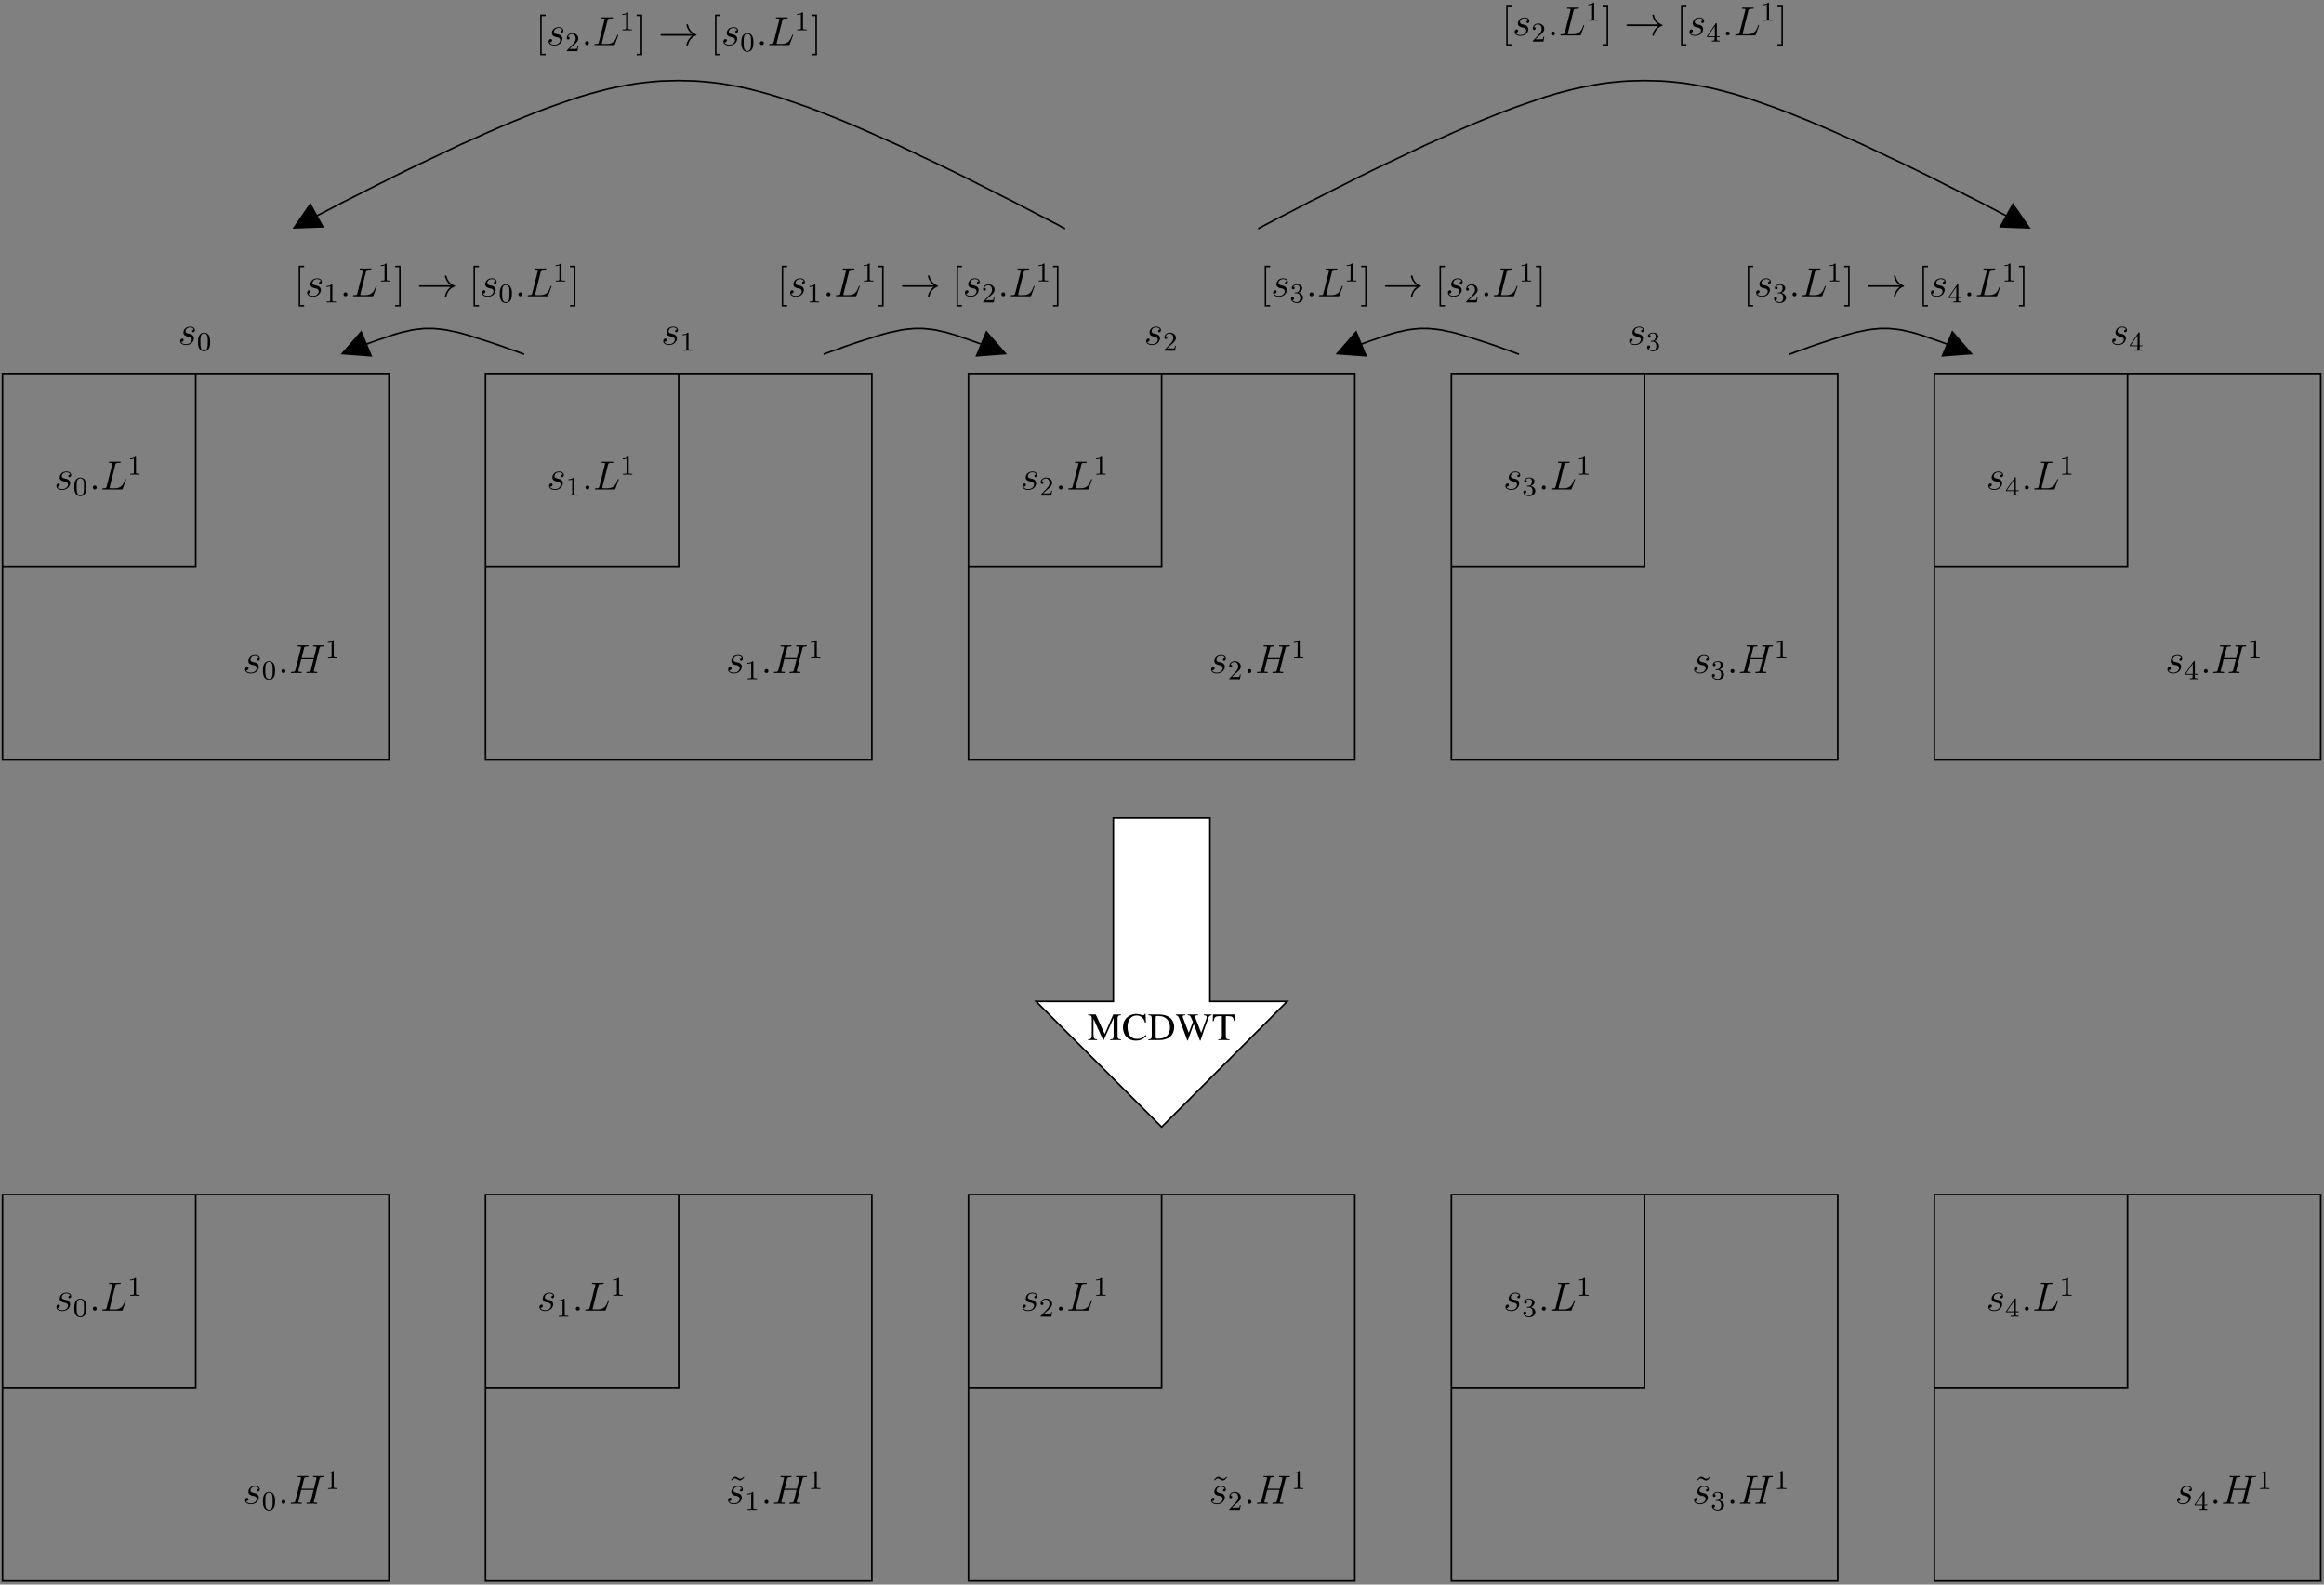 <?xml version="1.0" encoding="UTF-8"?>
<svg xmlns="http://www.w3.org/2000/svg" xmlns:xlink="http://www.w3.org/1999/xlink" width="682pt" height="465pt" viewBox="0 0 682 465" version="1.1">
<rect x="0" y="0" width="682" height="465" fill="#808080" stroke="none"/>
<defs>
<g>
<symbol overflow="visible" id="glyph0-0">
<path style="stroke:none;" d=""/>
</symbol>
<symbol overflow="visible" id="glyph0-1">
<path style="stroke:none;" d="M 9.797 -7.516 L 7.531 -7.516 L 5.031 -1.781 L 2.406 -7.516 L 0.156 -7.516 L 0.156 -7.297 C 1.094 -7.25 1.219 -7.125 1.234 -6.266 L 1.234 -1.672 C 1.219 -0.469 1.062 -0.266 0.141 -0.219 L 0.141 0 L 2.797 0 L 2.797 -0.219 C 1.922 -0.266 1.766 -0.5 1.734 -1.672 L 1.734 -6.234 L 4.578 0 L 4.734 0 L 7.641 -6.5 L 7.641 -1.359 C 7.641 -0.391 7.516 -0.266 6.609 -0.219 L 6.609 0 L 9.797 0 L 9.797 -0.219 C 8.969 -0.266 8.828 -0.422 8.797 -1.234 L 8.797 -6.266 C 8.828 -7.094 8.969 -7.234 9.797 -7.297 Z M 9.797 -7.516 "/>
</symbol>
<symbol overflow="visible" id="glyph0-2">
<path style="stroke:none;" d="M 7.031 -5.109 L 6.938 -7.672 L 6.688 -7.672 C 6.625 -7.438 6.438 -7.297 6.219 -7.297 C 6.109 -7.297 5.938 -7.328 5.781 -7.391 C 5.219 -7.578 4.656 -7.672 4.125 -7.672 C 3.188 -7.672 2.25 -7.312 1.547 -6.688 C 0.75 -5.984 0.312 -4.953 0.312 -3.703 C 0.312 -1.391 1.828 0.156 4.078 0.156 C 5.359 0.156 6.5 -0.359 7.188 -1.281 L 6.969 -1.484 C 6.141 -0.688 5.391 -0.344 4.453 -0.344 C 3.734 -0.344 3.094 -0.562 2.609 -1 C 1.984 -1.547 1.641 -2.578 1.641 -3.844 C 1.641 -5.906 2.688 -7.219 4.328 -7.219 C 4.984 -7.219 5.562 -6.969 6.031 -6.531 C 6.391 -6.172 6.562 -5.859 6.766 -5.109 Z M 7.031 -5.109 "/>
</symbol>
<symbol overflow="visible" id="glyph0-3">
<path style="stroke:none;" d="M 0.188 0 L 3.406 0 C 4.719 0 5.906 -0.375 6.609 -1.016 C 7.344 -1.672 7.766 -2.688 7.766 -3.781 C 7.766 -4.812 7.438 -5.688 6.812 -6.312 C 6.031 -7.094 4.797 -7.516 3.25 -7.516 L 0.188 -7.516 L 0.188 -7.297 C 1.078 -7.219 1.172 -7.125 1.188 -6.266 L 1.188 -1.234 C 1.172 -0.406 1.031 -0.266 0.188 -0.219 Z M 2.344 -6.641 C 2.344 -7 2.453 -7.094 2.922 -7.094 C 3.906 -7.094 4.641 -6.906 5.188 -6.516 C 6.062 -5.906 6.531 -4.938 6.531 -3.703 C 6.531 -2.375 6.062 -1.422 5.156 -0.891 C 4.578 -0.562 3.906 -0.422 2.922 -0.422 C 2.469 -0.422 2.344 -0.516 2.344 -0.891 Z M 2.344 -6.641 "/>
</symbol>
<symbol overflow="visible" id="glyph0-4">
<path style="stroke:none;" d="M 10.578 -7.516 L 8.328 -7.516 L 8.328 -7.297 C 8.906 -7.234 9.109 -7.109 9.109 -6.812 C 9.109 -6.578 9.047 -6.266 8.922 -5.953 L 7.516 -2.109 L 6.016 -5.984 C 5.938 -6.188 5.906 -6.266 5.875 -6.312 C 5.781 -6.562 5.703 -6.766 5.703 -6.891 C 5.703 -7.172 5.969 -7.281 6.578 -7.297 L 6.578 -7.516 L 3.547 -7.516 L 3.547 -7.297 C 4.203 -7.281 4.312 -7.188 4.703 -6.266 L 5.078 -5.344 L 3.859 -2.141 L 2.219 -6.406 C 2.141 -6.609 2.094 -6.812 2.094 -6.938 C 2.094 -7.188 2.25 -7.25 2.828 -7.297 L 2.828 -7.516 L 0.062 -7.516 L 0.062 -7.297 C 0.641 -7.234 0.812 -7.031 1.219 -5.969 L 3.422 0.125 L 3.578 0.125 L 5.328 -4.672 L 7.141 0.125 L 7.312 0.125 C 8.297 -2.844 8.375 -3.078 9.625 -6.484 C 9.844 -7.078 9.969 -7.188 10.578 -7.297 Z M 10.578 -7.516 "/>
</symbol>
<symbol overflow="visible" id="glyph0-5">
<path style="stroke:none;" d="M 5.125 -0.219 C 4.203 -0.266 4.047 -0.391 4.031 -1.234 L 4.031 -7.031 L 4.656 -7.031 C 5.969 -7.016 6.203 -6.812 6.453 -5.578 L 6.734 -5.578 L 6.656 -7.516 L 0.266 -7.516 L 0.188 -5.578 L 0.469 -5.578 C 0.719 -6.812 0.969 -7.016 2.266 -7.031 L 2.875 -7.031 L 2.875 -1.359 C 2.875 -0.391 2.766 -0.266 1.812 -0.219 L 1.812 0 L 5.125 0 Z M 5.125 -0.219 "/>
</symbol>
<symbol overflow="visible" id="glyph1-0">
<path style="stroke:none;" d=""/>
</symbol>
<symbol overflow="visible" id="glyph1-1">
<path style="stroke:none;" d="M 2.719 -2.391 C 2.922 -2.359 3.25 -2.281 3.328 -2.266 C 3.484 -2.219 4.016 -2.031 4.016 -1.453 C 4.016 -1.094 3.688 -0.125 2.297 -0.125 C 2.047 -0.125 1.141 -0.156 0.906 -0.812 C 1.391 -0.75 1.625 -1.125 1.625 -1.391 C 1.625 -1.641 1.453 -1.766 1.219 -1.766 C 0.953 -1.766 0.609 -1.562 0.609 -1.031 C 0.609 -0.328 1.328 0.125 2.281 0.125 C 4.094 0.125 4.641 -1.219 4.641 -1.844 C 4.641 -2.016 4.641 -2.359 4.25 -2.734 C 3.953 -3.031 3.672 -3.078 3.031 -3.219 C 2.703 -3.281 2.188 -3.391 2.188 -3.938 C 2.188 -4.172 2.406 -5.031 3.531 -5.031 C 4.047 -5.031 4.531 -4.844 4.656 -4.406 C 4.125 -4.406 4.094 -3.953 4.094 -3.938 C 4.094 -3.688 4.328 -3.625 4.438 -3.625 C 4.609 -3.625 4.938 -3.75 4.938 -4.25 C 4.938 -4.75 4.484 -5.266 3.547 -5.266 C 1.984 -5.266 1.562 -4.047 1.562 -3.547 C 1.562 -2.641 2.453 -2.453 2.719 -2.391 Z M 2.719 -2.391 "/>
</symbol>
<symbol overflow="visible" id="glyph1-2">
<path style="stroke:none;" d="M 2.203 -0.578 C 2.203 -0.922 1.906 -1.156 1.625 -1.156 C 1.281 -1.156 1.047 -0.875 1.047 -0.578 C 1.047 -0.234 1.328 0 1.609 0 C 1.953 0 2.203 -0.281 2.203 -0.578 Z M 2.203 -0.578 "/>
</symbol>
<symbol overflow="visible" id="glyph1-3">
<path style="stroke:none;" d="M 4.391 -7.25 C 4.5 -7.703 4.531 -7.812 5.578 -7.812 C 5.906 -7.812 5.984 -7.812 5.984 -8.047 C 5.984 -8.156 5.859 -8.156 5.812 -8.156 C 5.562 -8.156 5.297 -8.141 5.062 -8.141 L 3.453 -8.141 C 3.234 -8.141 2.969 -8.156 2.734 -8.156 C 2.641 -8.156 2.516 -8.156 2.516 -7.938 C 2.516 -7.812 2.625 -7.812 2.797 -7.812 C 3.531 -7.812 3.531 -7.719 3.531 -7.594 C 3.531 -7.562 3.531 -7.5 3.484 -7.312 L 1.859 -0.891 C 1.75 -0.469 1.734 -0.344 0.891 -0.344 C 0.672 -0.344 0.547 -0.344 0.547 -0.125 C 0.547 0 0.625 0 0.859 0 L 6.219 0 C 6.484 0 6.484 -0.016 6.578 -0.234 L 7.5 -2.766 C 7.516 -2.828 7.547 -2.906 7.547 -2.938 C 7.547 -3.016 7.484 -3.062 7.422 -3.062 C 7.406 -3.062 7.344 -3.062 7.328 -3.016 C 7.297 -3 7.297 -2.969 7.203 -2.75 C 6.828 -1.703 6.281 -0.344 4.266 -0.344 L 3.125 -0.344 C 2.953 -0.344 2.922 -0.344 2.859 -0.359 C 2.719 -0.375 2.719 -0.391 2.719 -0.484 C 2.719 -0.578 2.734 -0.641 2.766 -0.75 Z M 4.391 -7.25 "/>
</symbol>
<symbol overflow="visible" id="glyph1-4">
<path style="stroke:none;" d="M 8.938 -7.297 C 9.047 -7.703 9.078 -7.812 9.922 -7.812 C 10.141 -7.812 10.25 -7.812 10.25 -8.031 C 10.25 -8.156 10.141 -8.156 10.078 -8.156 C 9.859 -8.156 9.609 -8.141 9.391 -8.141 L 7.969 -8.141 C 7.75 -8.141 7.5 -8.156 7.266 -8.156 C 7.188 -8.156 7.047 -8.156 7.047 -7.938 C 7.047 -7.812 7.125 -7.812 7.344 -7.812 C 8.062 -7.812 8.062 -7.719 8.062 -7.594 C 8.062 -7.562 8.062 -7.5 8.016 -7.312 L 7.297 -4.422 L 3.688 -4.422 L 4.406 -7.297 C 4.5 -7.703 4.531 -7.812 5.375 -7.812 C 5.594 -7.812 5.719 -7.812 5.719 -8.031 C 5.719 -8.156 5.609 -8.156 5.531 -8.156 C 5.312 -8.156 5.062 -8.141 4.844 -8.141 L 3.438 -8.141 C 3.203 -8.141 2.953 -8.156 2.719 -8.156 C 2.641 -8.156 2.5 -8.156 2.5 -7.938 C 2.5 -7.812 2.578 -7.812 2.812 -7.812 C 3.531 -7.812 3.531 -7.719 3.531 -7.594 C 3.531 -7.562 3.531 -7.5 3.484 -7.312 L 1.859 -0.891 C 1.75 -0.469 1.734 -0.344 0.906 -0.344 C 0.641 -0.344 0.547 -0.344 0.547 -0.125 C 0.547 0 0.688 0 0.719 0 C 0.938 0 1.188 -0.031 1.406 -0.031 L 2.828 -0.031 C 3.047 -0.031 3.297 0 3.531 0 C 3.625 0 3.75 0 3.75 -0.234 C 3.75 -0.344 3.641 -0.344 3.469 -0.344 C 2.734 -0.344 2.734 -0.438 2.734 -0.562 C 2.734 -0.578 2.734 -0.656 2.766 -0.75 L 3.578 -4.078 L 7.203 -4.078 C 7 -3.281 6.391 -0.781 6.375 -0.719 C 6.234 -0.359 6.047 -0.359 5.344 -0.344 C 5.203 -0.344 5.094 -0.344 5.094 -0.125 C 5.094 0 5.219 0 5.266 0 C 5.469 0 5.719 -0.031 5.953 -0.031 L 7.359 -0.031 C 7.594 -0.031 7.844 0 8.062 0 C 8.156 0 8.297 0 8.297 -0.234 C 8.297 -0.344 8.188 -0.344 8.016 -0.344 C 7.281 -0.344 7.281 -0.438 7.281 -0.562 C 7.281 -0.578 7.281 -0.656 7.297 -0.75 Z M 8.938 -7.297 "/>
</symbol>
<symbol overflow="visible" id="glyph2-0">
<path style="stroke:none;" d=""/>
</symbol>
<symbol overflow="visible" id="glyph2-1">
<path style="stroke:none;" d="M 2.5 -5.078 C 2.5 -5.297 2.484 -5.297 2.266 -5.297 C 1.938 -4.984 1.516 -4.797 0.766 -4.797 L 0.766 -4.531 C 0.984 -4.531 1.406 -4.531 1.875 -4.734 L 1.875 -0.656 C 1.875 -0.359 1.844 -0.266 1.094 -0.266 L 0.812 -0.266 L 0.812 0 C 1.141 -0.031 1.828 -0.031 2.188 -0.031 C 2.547 -0.031 3.234 -0.031 3.562 0 L 3.562 -0.266 L 3.281 -0.266 C 2.531 -0.266 2.5 -0.359 2.5 -0.656 Z M 2.5 -5.078 "/>
</symbol>
<symbol overflow="visible" id="glyph2-2">
<path style="stroke:none;" d="M 3.891 -2.547 C 3.891 -3.391 3.812 -3.906 3.547 -4.422 C 3.203 -5.125 2.547 -5.297 2.109 -5.297 C 1.109 -5.297 0.734 -4.547 0.625 -4.328 C 0.344 -3.75 0.328 -2.953 0.328 -2.547 C 0.328 -2.016 0.344 -1.219 0.734 -0.578 C 1.094 0.016 1.688 0.172 2.109 0.172 C 2.5 0.172 3.172 0.047 3.578 -0.734 C 3.875 -1.312 3.891 -2.031 3.891 -2.547 Z M 2.109 -0.062 C 1.844 -0.062 1.297 -0.188 1.125 -1.016 C 1.031 -1.469 1.031 -2.219 1.031 -2.641 C 1.031 -3.188 1.031 -3.75 1.125 -4.188 C 1.297 -5 1.906 -5.078 2.109 -5.078 C 2.375 -5.078 2.938 -4.938 3.094 -4.219 C 3.188 -3.781 3.188 -3.172 3.188 -2.641 C 3.188 -2.172 3.188 -1.453 3.094 -1 C 2.922 -0.172 2.375 -0.062 2.109 -0.062 Z M 2.109 -0.062 "/>
</symbol>
<symbol overflow="visible" id="glyph2-3">
<path style="stroke:none;" d="M 2.25 -1.625 C 2.375 -1.75 2.703 -2.016 2.844 -2.125 C 3.328 -2.578 3.797 -3.016 3.797 -3.734 C 3.797 -4.688 3 -5.297 2.016 -5.297 C 1.047 -5.297 0.422 -4.578 0.422 -3.859 C 0.422 -3.469 0.734 -3.422 0.844 -3.422 C 1.016 -3.422 1.266 -3.531 1.266 -3.844 C 1.266 -4.25 0.859 -4.25 0.766 -4.25 C 1 -4.844 1.531 -5.031 1.922 -5.031 C 2.656 -5.031 3.047 -4.406 3.047 -3.734 C 3.047 -2.906 2.469 -2.297 1.516 -1.344 L 0.516 -0.297 C 0.422 -0.219 0.422 -0.203 0.422 0 L 3.562 0 L 3.797 -1.422 L 3.547 -1.422 C 3.531 -1.266 3.469 -0.875 3.375 -0.719 C 3.328 -0.656 2.719 -0.656 2.594 -0.656 L 1.172 -0.656 Z M 2.25 -1.625 "/>
</symbol>
<symbol overflow="visible" id="glyph2-4">
<path style="stroke:none;" d="M 2.016 -2.656 C 2.641 -2.656 3.047 -2.203 3.047 -1.359 C 3.047 -0.359 2.484 -0.078 2.062 -0.078 C 1.625 -0.078 1.016 -0.234 0.734 -0.656 C 1.031 -0.656 1.234 -0.844 1.234 -1.094 C 1.234 -1.359 1.047 -1.531 0.781 -1.531 C 0.578 -1.531 0.344 -1.406 0.344 -1.078 C 0.344 -0.328 1.156 0.172 2.078 0.172 C 3.125 0.172 3.875 -0.562 3.875 -1.359 C 3.875 -2.031 3.344 -2.625 2.531 -2.812 C 3.156 -3.031 3.641 -3.562 3.641 -4.203 C 3.641 -4.844 2.922 -5.297 2.094 -5.297 C 1.234 -5.297 0.594 -4.844 0.594 -4.234 C 0.594 -3.938 0.781 -3.812 1 -3.812 C 1.25 -3.812 1.406 -3.984 1.406 -4.219 C 1.406 -4.516 1.141 -4.625 0.969 -4.625 C 1.312 -5.062 1.922 -5.094 2.062 -5.094 C 2.266 -5.094 2.875 -5.031 2.875 -4.203 C 2.875 -3.656 2.641 -3.312 2.531 -3.188 C 2.297 -2.938 2.109 -2.922 1.625 -2.891 C 1.469 -2.891 1.406 -2.875 1.406 -2.766 C 1.406 -2.656 1.484 -2.656 1.625 -2.656 Z M 2.016 -2.656 "/>
</symbol>
<symbol overflow="visible" id="glyph2-5">
<path style="stroke:none;" d="M 3.141 -5.156 C 3.141 -5.312 3.141 -5.375 2.969 -5.375 C 2.875 -5.375 2.859 -5.375 2.781 -5.266 L 0.234 -1.562 L 0.234 -1.312 L 2.484 -1.312 L 2.484 -0.641 C 2.484 -0.344 2.469 -0.266 1.844 -0.266 L 1.672 -0.266 L 1.672 0 C 2.344 -0.031 2.359 -0.031 2.812 -0.031 C 3.266 -0.031 3.281 -0.031 3.953 0 L 3.953 -0.266 L 3.781 -0.266 C 3.156 -0.266 3.141 -0.344 3.141 -0.641 L 3.141 -1.312 L 3.984 -1.312 L 3.984 -1.562 L 3.141 -1.562 Z M 2.547 -4.516 L 2.547 -1.562 L 0.516 -1.562 Z M 2.547 -4.516 "/>
</symbol>
<symbol overflow="visible" id="glyph3-0">
<path style="stroke:none;" d=""/>
</symbol>
<symbol overflow="visible" id="glyph3-1">
<path style="stroke:none;" d="M 2.984 2.984 L 2.984 2.547 L 1.828 2.547 L 1.828 -8.516 L 2.984 -8.516 L 2.984 -8.969 L 1.391 -8.969 L 1.391 2.984 Z M 2.984 2.984 "/>
</symbol>
<symbol overflow="visible" id="glyph3-2">
<path style="stroke:none;" d="M 1.859 -8.969 L 0.25 -8.969 L 0.25 -8.516 L 1.406 -8.516 L 1.406 2.547 L 0.25 2.547 L 0.25 2.984 L 1.859 2.984 Z M 1.859 -8.969 "/>
</symbol>
<symbol overflow="visible" id="glyph3-3">
<path style="stroke:none;" d="M 4.703 -7.938 C 4.344 -7.594 4.094 -7.344 3.719 -7.344 C 3.531 -7.344 3.375 -7.391 3 -7.641 C 2.766 -7.781 2.516 -7.938 2.25 -7.938 C 1.812 -7.938 1.547 -7.641 0.984 -7.016 L 1.141 -6.844 C 1.5 -7.203 1.75 -7.438 2.125 -7.438 C 2.312 -7.438 2.469 -7.406 2.844 -7.141 C 3.078 -7 3.328 -6.844 3.594 -6.844 C 4.047 -6.844 4.297 -7.141 4.859 -7.766 Z M 4.703 -7.938 "/>
</symbol>
<symbol overflow="visible" id="glyph4-0">
<path style="stroke:none;" d=""/>
</symbol>
<symbol overflow="visible" id="glyph4-1">
<path style="stroke:none;" d="M 9.969 -2.75 C 9.312 -2.25 8.984 -1.75 8.891 -1.609 C 8.359 -0.781 8.266 -0.031 8.266 -0.016 C 8.266 0.125 8.406 0.125 8.5 0.125 C 8.703 0.125 8.719 0.109 8.766 -0.109 C 9.031 -1.281 9.734 -2.281 11.094 -2.828 C 11.234 -2.875 11.266 -2.906 11.266 -2.984 C 11.266 -3.078 11.203 -3.109 11.172 -3.125 C 10.656 -3.328 9.203 -3.922 8.75 -5.922 C 8.719 -6.078 8.703 -6.109 8.5 -6.109 C 8.406 -6.109 8.266 -6.109 8.266 -5.969 C 8.266 -5.938 8.359 -5.188 8.875 -4.391 C 9.109 -4.031 9.453 -3.609 9.969 -3.234 L 1.094 -3.234 C 0.875 -3.234 0.656 -3.234 0.656 -2.984 C 0.656 -2.75 0.875 -2.75 1.094 -2.75 Z M 9.969 -2.75 "/>
</symbol>
</g>
<clipPath id="clip1">
  <path d="M 99 96 L 155 96 L 155 105 L 99 105 Z M 99 96 "/>
</clipPath>
<clipPath id="clip2">
  <path d="M -0.055 464.73 L 681.945 464.73 L 681.945 -1.27 L -0.055 -1.27 Z M 99.703 104.527 L 99.387 103.711 L 106 97.41 L 108.898 104.402 Z M 99.703 104.527 "/>
</clipPath>
<clipPath id="clip3">
  <path d="M 241 96 L 296 96 L 296 105 L 241 105 Z M 241 96 "/>
</clipPath>
<clipPath id="clip4">
  <path d="M -0.055 464.73 L 681.945 464.73 L 681.945 -1.27 L -0.055 -1.27 Z M 296.105 103.711 L 295.789 104.527 L 286.594 104.402 L 289.488 97.41 Z M 296.105 103.711 "/>
</clipPath>
<clipPath id="clip5">
  <path d="M 391 96 L 447 96 L 447 105 L 391 105 Z M 391 96 "/>
</clipPath>
<clipPath id="clip6">
  <path d="M -0.055 464.73 L 681.945 464.73 L 681.945 -1.27 L -0.055 -1.27 Z M 391.66 104.527 L 391.344 103.711 L 397.961 97.41 L 400.855 104.402 Z M 391.66 104.527 "/>
</clipPath>
<clipPath id="clip7">
  <path d="M 524 96 L 580 96 L 580 105 L 524 105 Z M 524 96 "/>
</clipPath>
<clipPath id="clip8">
  <path d="M -0.055 464.73 L 681.945 464.73 L 681.945 -1.27 L -0.055 -1.27 Z M 579.559 103.711 L 579.242 104.527 L 570.047 104.402 L 572.945 97.41 Z M 579.559 103.711 "/>
</clipPath>
<clipPath id="clip9">
  <path d="M 369 23 L 597 23 L 597 68 L 369 68 Z M 369 23 "/>
</clipPath>
<clipPath id="clip10">
  <path d="M -0.055 464.73 L 681.945 464.73 L 681.945 -1.27 L -0.055 -1.27 Z M 596.566 66.926 L 596.188 67.68 L 587.055 66.547 L 590.707 59.934 Z M 596.566 66.926 "/>
</clipPath>
<clipPath id="clip11">
  <path d="M 85 23 L 313 23 L 313 68 L 85 68 Z M 85 23 "/>
</clipPath>
<clipPath id="clip12">
  <path d="M -0.055 464.73 L 681.945 464.73 L 681.945 -1.27 L -0.055 -1.27 Z M 85.59 67.68 L 85.215 66.926 L 91.07 59.934 L 94.727 66.547 Z M 85.59 67.68 "/>
</clipPath>
<clipPath id="clip13">
  <path d="M 567 109 L 681.945 109 L 681.945 224 L 567 224 Z M 567 109 "/>
</clipPath>
<clipPath id="clip14">
  <path d="M 0 350 L 115 350 L 115 464.73 L 0 464.73 Z M 0 350 "/>
</clipPath>
<clipPath id="clip15">
  <path d="M 142 350 L 257 350 L 257 464.73 L 142 464.73 Z M 142 350 "/>
</clipPath>
<clipPath id="clip16">
  <path d="M 283 350 L 398 350 L 398 464.73 L 283 464.73 Z M 283 350 "/>
</clipPath>
<clipPath id="clip17">
  <path d="M 425 350 L 540 350 L 540 464.73 L 425 464.73 Z M 425 350 "/>
</clipPath>
<clipPath id="clip18">
  <path d="M 567 350 L 681.945 350 L 681.945 464.73 L 567 464.73 Z M 567 350 "/>
</clipPath>
</defs>
<g id="surface1">
<path style=" stroke:none;fill-rule:evenodd;fill:rgb(100%,100%,100%);fill-opacity:1;" d="M 355.062 240.02 L 326.719 240.02 L 326.719 293.879 L 304.039 293.879 L 340.891 330.727 L 377.738 293.879 L 355.062 293.879 "/>
<path style="fill:none;stroke-width:4.724;stroke-linecap:butt;stroke-linejoin:miter;stroke:rgb(0%,0%,0%);stroke-opacity:1;stroke-miterlimit:10;" d="M 3551.185 2247.115 L 3267.747 2247.115 L 3267.747 1708.521 L 3040.951 1708.521 L 3409.466 1340.044 L 3777.943 1708.521 L 3551.185 1708.521 Z M 3551.185 2247.115 " transform="matrix(0.1,0,0,-0.1,-0.056,464.731)"/>
<g clip-path="url(#clip1)" clip-rule="nonzero">
<g clip-path="url(#clip2)" clip-rule="evenodd">
<path style="fill:none;stroke-width:4.724;stroke-linecap:butt;stroke-linejoin:bevel;stroke:rgb(0%,0%,0%);stroke-opacity:1;stroke-miterlimit:10;" d="M 1538.646 3607.701 L 1536.771 3608.326 L 1531.732 3610.201 L 1523.529 3613.365 L 1511.576 3617.779 L 1496.458 3622.818 L 1478.177 3629.732 L 1458.021 3636.685 L 1437.24 3643.599 L 1415.833 3650.513 L 1395.677 3656.802 L 1376.146 3663.13 L 1358.49 3668.169 L 1341.497 3672.583 L 1325.755 3675.708 L 1311.263 3678.872 L 1298.021 3680.747 L 1284.818 3682.037 L 1272.201 3683.287 L 1247.63 3683.287 L 1235.052 3682.037 L 1222.435 3680.747 L 1209.232 3678.872 L 1195.99 3675.708 L 1180.872 3672.583 L 1165.755 3668.169 L 1148.763 3663.13 L 1131.107 3656.802 L 1112.201 3650.513 L 1092.708 3643.599 L 1073.802 3636.685 L 1054.896 3629.732 L 1038.529 3622.818 L 1024.662 3617.779 L 1000.091 3607.701 " transform="matrix(0.1,0,0,-0.1,-0.056,464.731)"/>
</g>
</g>
<path style="fill-rule:evenodd;fill:rgb(0%,0%,0%);fill-opacity:1;stroke-width:4.724;stroke-linecap:butt;stroke-linejoin:miter;stroke:rgb(0%,0%,0%);stroke-opacity:1;stroke-miterlimit:10;" d="M 1060.56 3673.208 L 1005.13 3609.576 L 1089.544 3603.287 Z M 1060.56 3673.208 " transform="matrix(0.1,0,0,-0.1,-0.056,464.731)"/>
<g clip-path="url(#clip3)" clip-rule="nonzero">
<g clip-path="url(#clip4)" clip-rule="evenodd">
<path style="fill:none;stroke-width:4.724;stroke-linecap:butt;stroke-linejoin:bevel;stroke:rgb(0%,0%,0%);stroke-opacity:1;stroke-miterlimit:10;" d="M 2417.357 3607.701 L 2419.271 3608.326 L 2424.31 3610.201 L 2432.474 3613.365 L 2444.466 3617.779 L 2459.583 3622.818 L 2477.826 3629.732 L 2497.982 3636.685 L 2518.763 3643.599 L 2540.208 3650.513 L 2560.365 3656.802 L 2579.896 3663.13 L 2597.513 3668.169 L 2614.544 3672.583 L 2630.287 3675.708 L 2644.779 3678.872 L 2657.982 3680.747 L 2671.224 3682.037 L 2683.802 3683.287 L 2708.372 3683.287 L 2720.99 3682.037 L 2733.568 3680.747 L 2746.81 3678.872 L 2760.052 3675.708 L 2775.169 3672.583 L 2790.287 3668.169 L 2807.279 3663.13 L 2824.896 3656.802 L 2843.802 3650.513 L 2863.333 3643.599 L 2882.24 3636.685 L 2901.146 3629.732 L 2917.513 3622.818 L 2931.38 3617.779 L 2955.912 3607.701 " transform="matrix(0.1,0,0,-0.1,-0.056,464.731)"/>
</g>
</g>
<path style="fill-rule:evenodd;fill:rgb(0%,0%,0%);fill-opacity:1;stroke-width:4.724;stroke-linecap:butt;stroke-linejoin:miter;stroke:rgb(0%,0%,0%);stroke-opacity:1;stroke-miterlimit:10;" d="M 2866.497 3603.287 L 2950.872 3609.576 L 2895.443 3673.208 Z M 2866.497 3603.287 " transform="matrix(0.1,0,0,-0.1,-0.056,464.731)"/>
<g clip-path="url(#clip5)" clip-rule="nonzero">
<g clip-path="url(#clip6)" clip-rule="evenodd">
<path style="fill:none;stroke-width:4.724;stroke-linecap:butt;stroke-linejoin:bevel;stroke:rgb(0%,0%,0%);stroke-opacity:1;stroke-miterlimit:10;" d="M 4458.255 3607.701 L 4456.341 3608.326 L 4451.302 3610.201 L 4443.138 3613.365 L 4431.146 3617.779 L 4416.029 3622.818 L 4397.787 3629.732 L 4377.63 3636.685 L 4356.849 3643.599 L 4335.404 3650.513 L 4315.248 3656.802 L 4295.716 3663.13 L 4278.099 3668.169 L 4261.107 3672.583 L 4245.326 3675.708 L 4230.833 3678.872 L 4217.63 3680.747 L 4204.388 3682.037 L 4191.81 3683.287 L 4167.24 3683.287 L 4154.623 3682.037 L 4142.044 3680.747 L 4128.802 3678.872 L 4115.599 3675.708 L 4100.443 3672.583 L 4085.326 3668.169 L 4068.333 3663.13 L 4050.716 3656.802 L 4031.81 3650.513 L 4012.279 3643.599 L 3993.372 3636.685 L 3974.466 3629.732 L 3958.099 3622.818 L 3944.232 3617.779 L 3919.662 3607.701 " transform="matrix(0.1,0,0,-0.1,-0.056,464.731)"/>
</g>
</g>
<path style="fill-rule:evenodd;fill:rgb(0%,0%,0%);fill-opacity:1;stroke-width:4.724;stroke-linecap:butt;stroke-linejoin:miter;stroke:rgb(0%,0%,0%);stroke-opacity:1;stroke-miterlimit:10;" d="M 3980.169 3673.208 L 3924.701 3609.576 L 4009.115 3603.287 Z M 3980.169 3673.208 " transform="matrix(0.1,0,0,-0.1,-0.056,464.731)"/>
<g clip-path="url(#clip7)" clip-rule="nonzero">
<g clip-path="url(#clip8)" clip-rule="evenodd">
<path style="fill:none;stroke-width:4.724;stroke-linecap:butt;stroke-linejoin:bevel;stroke:rgb(0%,0%,0%);stroke-opacity:1;stroke-miterlimit:10;" d="M 5251.927 3607.701 L 5253.802 3608.326 L 5258.841 3610.201 L 5267.044 3613.365 L 5278.998 3617.779 L 5294.115 3622.818 L 5312.396 3629.732 L 5332.552 3636.685 L 5353.333 3643.599 L 5374.74 3650.513 L 5394.896 3656.802 L 5414.427 3663.13 L 5432.083 3668.169 L 5449.076 3672.583 L 5464.818 3675.708 L 5479.31 3678.872 L 5492.552 3680.747 L 5505.755 3682.037 L 5518.373 3683.287 L 5542.943 3683.287 L 5555.521 3682.037 L 5568.138 3680.747 L 5581.341 3678.872 L 5594.583 3675.708 L 5609.701 3672.583 L 5624.818 3668.169 L 5641.849 3663.13 L 5659.466 3656.802 L 5678.373 3650.513 L 5697.904 3643.599 L 5716.771 3636.685 L 5735.677 3629.732 L 5752.044 3622.818 L 5765.912 3617.779 L 5790.482 3607.701 " transform="matrix(0.1,0,0,-0.1,-0.056,464.731)"/>
</g>
</g>
<path style="fill-rule:evenodd;fill:rgb(0%,0%,0%);fill-opacity:1;stroke-width:4.724;stroke-linecap:butt;stroke-linejoin:miter;stroke:rgb(0%,0%,0%);stroke-opacity:1;stroke-miterlimit:10;" d="M 5701.029 3603.287 L 5785.443 3609.576 L 5730.013 3673.208 Z M 5701.029 3603.287 " transform="matrix(0.1,0,0,-0.1,-0.056,464.731)"/>
<g clip-path="url(#clip9)" clip-rule="nonzero">
<g clip-path="url(#clip10)" clip-rule="evenodd">
<path style="fill:none;stroke-width:4.724;stroke-linecap:butt;stroke-linejoin:bevel;stroke:rgb(0%,0%,0%);stroke-opacity:1;stroke-miterlimit:10;" d="M 3692.904 3976.177 L 3694.193 3976.802 L 3696.068 3978.052 L 3700.482 3979.966 L 3706.771 3983.755 L 3716.224 3988.794 L 3729.466 3995.708 L 3745.208 4003.912 L 3764.701 4013.99 L 3788.021 4025.943 L 3814.466 4039.81 L 3843.451 4054.927 L 3876.224 4071.294 L 3910.872 4088.912 L 3947.396 4107.193 L 3985.833 4126.724 L 4025.482 4146.255 L 4065.833 4165.787 L 4106.146 4184.693 L 4147.083 4204.224 L 4186.771 4223.091 L 4226.458 4240.748 L 4265.482 4258.365 L 4303.294 4274.732 L 4340.443 4290.513 L 4376.341 4305.005 L 4410.99 4318.833 L 4444.388 4331.451 L 4476.498 4342.779 L 4507.396 4353.482 L 4537.591 4363.56 L 4567.201 4372.388 L 4595.56 4379.966 L 4622.669 4386.88 L 4649.74 4392.544 L 4676.185 4397.583 L 4702.005 4401.998 L 4727.201 4405.123 L 4752.396 4407.662 L 4776.966 4409.537 L 4802.162 4410.162 L 4826.732 4410.826 L 4851.302 4410.162 L 4876.498 4409.537 L 4901.068 4407.662 L 4926.263 4405.123 L 4951.458 4401.998 L 4977.279 4397.583 L 5003.724 4392.544 L 5030.833 4386.88 L 5057.904 4379.966 L 5086.263 4372.388 L 5115.873 4363.56 L 5146.107 4353.482 L 5176.966 4342.779 L 5209.076 4331.451 L 5242.474 4318.833 L 5277.123 4305.005 L 5313.021 4290.513 L 5350.169 4274.732 L 5387.982 4258.365 L 5427.044 4240.748 L 5466.693 4223.091 L 5506.419 4204.224 L 5547.357 4184.693 L 5587.669 4165.787 L 5627.982 4146.255 L 5667.669 4126.724 L 5706.068 4107.193 L 5742.591 4088.912 L 5777.24 4071.294 L 5810.013 4054.927 L 5838.998 4039.81 L 5865.443 4025.943 L 5888.763 4013.99 L 5908.255 4003.912 L 5924.037 3995.708 L 5937.24 3988.794 L 5946.693 3983.755 L 5960.56 3976.177 " transform="matrix(0.1,0,0,-0.1,-0.056,464.731)"/>
</g>
</g>
<path style="fill-rule:evenodd;fill:rgb(0%,0%,0%);fill-opacity:1;stroke-width:4.724;stroke-linecap:butt;stroke-linejoin:miter;stroke:rgb(0%,0%,0%);stroke-opacity:1;stroke-miterlimit:10;" d="M 5871.107 3981.841 L 5955.521 3978.716 L 5907.63 4047.974 Z M 5871.107 3981.841 " transform="matrix(0.1,0,0,-0.1,-0.056,464.731)"/>
<g clip-path="url(#clip11)" clip-rule="nonzero">
<g clip-path="url(#clip12)" clip-rule="evenodd">
<path style="fill:none;stroke-width:4.724;stroke-linecap:butt;stroke-linejoin:bevel;stroke:rgb(0%,0%,0%);stroke-opacity:1;stroke-miterlimit:10;" d="M 3125.99 3976.177 L 3124.74 3976.802 L 3122.865 3978.052 L 3118.451 3979.966 L 3112.162 3983.755 L 3102.708 3988.794 L 3089.466 3995.708 L 3073.724 4003.912 L 3054.193 4013.99 L 3030.872 4025.943 L 3004.427 4039.81 L 2975.443 4054.927 L 2942.708 4071.294 L 2908.06 4088.912 L 2871.537 4107.193 L 2833.099 4126.724 L 2793.412 4146.255 L 2753.099 4165.787 L 2712.787 4184.693 L 2671.849 4204.224 L 2632.162 4223.091 L 2592.474 4240.748 L 2553.412 4258.365 L 2515.638 4274.732 L 2478.451 4290.513 L 2442.552 4305.005 L 2407.904 4318.833 L 2374.544 4331.451 L 2342.396 4342.779 L 2311.537 4353.482 L 2281.302 4363.56 L 2251.693 4372.388 L 2223.372 4379.966 L 2196.263 4386.88 L 2169.193 4392.544 L 2142.747 4397.583 L 2116.927 4401.998 L 2091.693 4405.123 L 2066.497 4407.662 L 2041.966 4409.537 L 2016.732 4410.162 L 1992.162 4410.826 L 1967.63 4410.162 L 1942.435 4409.537 L 1917.865 4407.662 L 1892.669 4405.123 L 1867.474 4401.998 L 1841.654 4397.583 L 1815.169 4392.544 L 1788.099 4386.88 L 1761.029 4379.966 L 1732.669 4372.388 L 1703.06 4363.56 L 1672.826 4353.482 L 1641.966 4342.779 L 1609.857 4331.451 L 1576.458 4318.833 L 1541.81 4305.005 L 1505.912 4290.513 L 1468.724 4274.732 L 1430.951 4258.365 L 1391.888 4240.748 L 1352.201 4223.091 L 1312.513 4204.224 L 1271.576 4184.693 L 1231.263 4165.787 L 1190.951 4146.255 L 1151.263 4126.724 L 1112.826 4107.193 L 1076.302 4088.912 L 1041.654 4071.294 L 1008.919 4054.927 L 979.935 4039.81 L 953.49 4025.943 L 930.169 4013.99 L 910.638 4003.912 L 894.896 3995.708 L 881.654 3988.794 L 872.24 3983.755 L 858.372 3976.177 " transform="matrix(0.1,0,0,-0.1,-0.056,464.731)"/>
</g>
</g>
<path style="fill-rule:evenodd;fill:rgb(0%,0%,0%);fill-opacity:1;stroke-width:4.724;stroke-linecap:butt;stroke-linejoin:miter;stroke:rgb(0%,0%,0%);stroke-opacity:1;stroke-miterlimit:10;" d="M 911.263 4047.974 L 863.412 3978.716 L 947.826 3981.841 Z M 911.263 4047.974 " transform="matrix(0.1,0,0,-0.1,-0.056,464.731)"/>
<path style="fill:none;stroke-width:4.724;stroke-linecap:butt;stroke-linejoin:miter;stroke:rgb(0%,0%,0%);stroke-opacity:1;stroke-miterlimit:10;" d="M 7.982 2417.193 L 1141.81 2417.193 L 1141.81 3550.982 L 7.982 3550.982 Z M 7.982 2417.193 " transform="matrix(0.1,0,0,-0.1,-0.056,464.731)"/>
<path style="fill:none;stroke-width:4.724;stroke-linecap:butt;stroke-linejoin:miter;stroke:rgb(0%,0%,0%);stroke-opacity:1;stroke-miterlimit:10;" d="M 2842.552 2417.193 L 3976.38 2417.193 L 3976.38 3550.982 L 2842.552 3550.982 Z M 2842.552 2417.193 " transform="matrix(0.1,0,0,-0.1,-0.056,464.731)"/>
<path style="fill:none;stroke-width:4.724;stroke-linecap:butt;stroke-linejoin:miter;stroke:rgb(0%,0%,0%);stroke-opacity:1;stroke-miterlimit:10;" d="M 4259.818 2417.193 L 5393.646 2417.193 L 5393.646 3550.982 L 4259.818 3550.982 Z M 4259.818 2417.193 " transform="matrix(0.1,0,0,-0.1,-0.056,464.731)"/>
<g clip-path="url(#clip13)" clip-rule="nonzero">
<path style="fill:none;stroke-width:4.724;stroke-linecap:butt;stroke-linejoin:miter;stroke:rgb(0%,0%,0%);stroke-opacity:1;stroke-miterlimit:10;" d="M 5677.083 2417.193 L 6810.912 2417.193 L 6810.912 3550.982 L 5677.083 3550.982 Z M 5677.083 2417.193 " transform="matrix(0.1,0,0,-0.1,-0.056,464.731)"/>
</g>
<path style="fill:none;stroke-width:4.724;stroke-linecap:butt;stroke-linejoin:miter;stroke:rgb(0%,0%,0%);stroke-opacity:1;stroke-miterlimit:10;" d="M 1425.287 2417.193 L 2559.076 2417.193 L 2559.076 3550.982 L 1425.287 3550.982 Z M 1425.287 2417.193 " transform="matrix(0.1,0,0,-0.1,-0.056,464.731)"/>
<g clip-path="url(#clip14)" clip-rule="nonzero">
<path style="fill:none;stroke-width:4.724;stroke-linecap:butt;stroke-linejoin:miter;stroke:rgb(0%,0%,0%);stroke-opacity:1;stroke-miterlimit:10;" d="M 7.982 7.818 L 1141.81 7.818 L 1141.81 1141.646 L 7.982 1141.646 Z M 7.982 7.818 " transform="matrix(0.1,0,0,-0.1,-0.056,464.731)"/>
</g>
<g clip-path="url(#clip15)" clip-rule="nonzero">
<path style="fill:none;stroke-width:4.724;stroke-linecap:butt;stroke-linejoin:miter;stroke:rgb(0%,0%,0%);stroke-opacity:1;stroke-miterlimit:10;" d="M 1425.287 7.818 L 2559.076 7.818 L 2559.076 1141.646 L 1425.287 1141.646 Z M 1425.287 7.818 " transform="matrix(0.1,0,0,-0.1,-0.056,464.731)"/>
</g>
<g clip-path="url(#clip16)" clip-rule="nonzero">
<path style="fill:none;stroke-width:4.724;stroke-linecap:butt;stroke-linejoin:miter;stroke:rgb(0%,0%,0%);stroke-opacity:1;stroke-miterlimit:10;" d="M 2842.552 7.818 L 3976.38 7.818 L 3976.38 1141.646 L 2842.552 1141.646 Z M 2842.552 7.818 " transform="matrix(0.1,0,0,-0.1,-0.056,464.731)"/>
</g>
<g clip-path="url(#clip17)" clip-rule="nonzero">
<path style="fill:none;stroke-width:4.724;stroke-linecap:butt;stroke-linejoin:miter;stroke:rgb(0%,0%,0%);stroke-opacity:1;stroke-miterlimit:10;" d="M 4259.818 7.818 L 5393.646 7.818 L 5393.646 1141.646 L 4259.818 1141.646 Z M 4259.818 7.818 " transform="matrix(0.1,0,0,-0.1,-0.056,464.731)"/>
</g>
<g clip-path="url(#clip18)" clip-rule="nonzero">
<path style="fill:none;stroke-width:4.724;stroke-linecap:butt;stroke-linejoin:miter;stroke:rgb(0%,0%,0%);stroke-opacity:1;stroke-miterlimit:10;" d="M 5677.083 7.818 L 6810.912 7.818 L 6810.912 1141.646 L 5677.083 1141.646 Z M 5677.083 7.818 " transform="matrix(0.1,0,0,-0.1,-0.056,464.731)"/>
</g>
<path style="fill:none;stroke-width:4.724;stroke-linecap:butt;stroke-linejoin:miter;stroke:rgb(0%,0%,0%);stroke-opacity:1;stroke-miterlimit:10;" d="M 1425.287 574.732 L 1992.162 574.732 L 1992.162 1141.646 " transform="matrix(0.1,0,0,-0.1,-0.056,464.731)"/>
<path style="fill:none;stroke-width:4.724;stroke-linecap:butt;stroke-linejoin:miter;stroke:rgb(0%,0%,0%);stroke-opacity:1;stroke-miterlimit:10;" d="M 2842.552 574.732 L 3409.466 574.732 L 3409.466 1141.646 " transform="matrix(0.1,0,0,-0.1,-0.056,464.731)"/>
<path style="fill:none;stroke-width:4.724;stroke-linecap:butt;stroke-linejoin:miter;stroke:rgb(0%,0%,0%);stroke-opacity:1;stroke-miterlimit:10;" d="M 4259.818 574.732 L 4826.732 574.732 L 4826.732 1141.646 " transform="matrix(0.1,0,0,-0.1,-0.056,464.731)"/>
<path style="fill:none;stroke-width:4.724;stroke-linecap:butt;stroke-linejoin:miter;stroke:rgb(0%,0%,0%);stroke-opacity:1;stroke-miterlimit:10;" d="M 5677.083 574.732 L 6243.998 574.732 L 6243.998 1141.646 " transform="matrix(0.1,0,0,-0.1,-0.056,464.731)"/>
<path style="fill:none;stroke-width:4.724;stroke-linecap:butt;stroke-linejoin:miter;stroke:rgb(0%,0%,0%);stroke-opacity:1;stroke-miterlimit:10;" d="M 7.982 574.732 L 574.896 574.732 L 574.896 1141.646 " transform="matrix(0.1,0,0,-0.1,-0.056,464.731)"/>
<path style="fill:none;stroke-width:4.724;stroke-linecap:butt;stroke-linejoin:miter;stroke:rgb(0%,0%,0%);stroke-opacity:1;stroke-miterlimit:10;" d="M 7.982 2984.107 L 574.896 2984.107 L 574.896 3550.982 " transform="matrix(0.1,0,0,-0.1,-0.056,464.731)"/>
<path style="fill:none;stroke-width:4.724;stroke-linecap:butt;stroke-linejoin:miter;stroke:rgb(0%,0%,0%);stroke-opacity:1;stroke-miterlimit:10;" d="M 1425.287 2984.107 L 1992.162 2984.107 L 1992.162 3550.982 " transform="matrix(0.1,0,0,-0.1,-0.056,464.731)"/>
<path style="fill:none;stroke-width:4.724;stroke-linecap:butt;stroke-linejoin:miter;stroke:rgb(0%,0%,0%);stroke-opacity:1;stroke-miterlimit:10;" d="M 2842.552 2984.107 L 3409.466 2984.107 L 3409.466 3550.982 " transform="matrix(0.1,0,0,-0.1,-0.056,464.731)"/>
<path style="fill:none;stroke-width:4.724;stroke-linecap:butt;stroke-linejoin:miter;stroke:rgb(0%,0%,0%);stroke-opacity:1;stroke-miterlimit:10;" d="M 4259.818 2984.107 L 4826.732 2984.107 L 4826.732 3550.982 " transform="matrix(0.1,0,0,-0.1,-0.056,464.731)"/>
<path style="fill:none;stroke-width:4.724;stroke-linecap:butt;stroke-linejoin:miter;stroke:rgb(0%,0%,0%);stroke-opacity:1;stroke-miterlimit:10;" d="M 5677.083 2984.107 L 6243.998 2984.107 L 6243.998 3550.982 " transform="matrix(0.1,0,0,-0.1,-0.056,464.731)"/>
<g style="fill:rgb(0%,0%,0%);fill-opacity:1;">
  <use xlink:href="#glyph0-1" x="319.161" y="305.215"/>
  <use xlink:href="#glyph0-2" x="329.241" y="305.215"/>
  <use xlink:href="#glyph0-3" x="336.803" y="305.215"/>
  <use xlink:href="#glyph0-4" x="344.989" y="305.215"/>
  <use xlink:href="#glyph0-5" x="355.693" y="305.215"/>
</g>
<g style="fill:rgb(0%,0%,0%);fill-opacity:1;">
  <use xlink:href="#glyph1-1" x="194.015" y="101.117"/>
</g>
<g style="fill:rgb(0%,0%,0%);fill-opacity:1;">
  <use xlink:href="#glyph2-1" x="199.529" y="102.91"/>
</g>
<g style="fill:rgb(0%,0%,0%);fill-opacity:1;">
  <use xlink:href="#glyph1-1" x="52.273" y="101.117"/>
</g>
<g style="fill:rgb(0%,0%,0%);fill-opacity:1;">
  <use xlink:href="#glyph2-2" x="57.787" y="102.91"/>
</g>
<g style="fill:rgb(0%,0%,0%);fill-opacity:1;">
  <use xlink:href="#glyph1-1" x="335.756" y="101.117"/>
</g>
<g style="fill:rgb(0%,0%,0%);fill-opacity:1;">
  <use xlink:href="#glyph2-3" x="341.27" y="102.91"/>
</g>
<g style="fill:rgb(0%,0%,0%);fill-opacity:1;">
  <use xlink:href="#glyph1-1" x="477.498" y="101.117"/>
</g>
<g style="fill:rgb(0%,0%,0%);fill-opacity:1;">
  <use xlink:href="#glyph2-4" x="483.012" y="102.91"/>
</g>
<g style="fill:rgb(0%,0%,0%);fill-opacity:1;">
  <use xlink:href="#glyph1-1" x="619.239" y="101.117"/>
</g>
<g style="fill:rgb(0%,0%,0%);fill-opacity:1;">
  <use xlink:href="#glyph2-5" x="624.753" y="102.91"/>
</g>
<g style="fill:rgb(0%,0%,0%);fill-opacity:1;">
  <use xlink:href="#glyph3-1" x="86.271" y="86.943"/>
</g>
<g style="fill:rgb(0%,0%,0%);fill-opacity:1;">
  <use xlink:href="#glyph1-1" x="89.522" y="86.943"/>
</g>
<g style="fill:rgb(0%,0%,0%);fill-opacity:1;">
  <use xlink:href="#glyph2-1" x="95.036" y="88.736"/>
</g>
<g style="fill:rgb(0%,0%,0%);fill-opacity:1;">
  <use xlink:href="#glyph1-2" x="99.769" y="86.943"/>
  <use xlink:href="#glyph1-3" x="103.021" y="86.943"/>
</g>
<g style="fill:rgb(0%,0%,0%);fill-opacity:1;">
  <use xlink:href="#glyph2-1" x="110.985" y="82.604"/>
</g>
<g style="fill:rgb(0%,0%,0%);fill-opacity:1;">
  <use xlink:href="#glyph3-2" x="115.717" y="86.943"/>
</g>
<g style="fill:rgb(0%,0%,0%);fill-opacity:1;">
  <use xlink:href="#glyph4-1" x="122.29" y="86.943"/>
</g>
<g style="fill:rgb(0%,0%,0%);fill-opacity:1;">
  <use xlink:href="#glyph3-1" x="137.566" y="86.943"/>
</g>
<g style="fill:rgb(0%,0%,0%);fill-opacity:1;">
  <use xlink:href="#glyph1-1" x="140.817" y="86.943"/>
</g>
<g style="fill:rgb(0%,0%,0%);fill-opacity:1;">
  <use xlink:href="#glyph2-2" x="146.331" y="88.736"/>
</g>
<g style="fill:rgb(0%,0%,0%);fill-opacity:1;">
  <use xlink:href="#glyph1-2" x="151.064" y="86.943"/>
  <use xlink:href="#glyph1-3" x="154.316" y="86.943"/>
</g>
<g style="fill:rgb(0%,0%,0%);fill-opacity:1;">
  <use xlink:href="#glyph2-1" x="162.28" y="82.604"/>
</g>
<g style="fill:rgb(0%,0%,0%);fill-opacity:1;">
  <use xlink:href="#glyph3-2" x="167.012" y="86.943"/>
</g>
<g style="fill:rgb(0%,0%,0%);fill-opacity:1;">
  <use xlink:href="#glyph3-1" x="228.007" y="86.943"/>
</g>
<g style="fill:rgb(0%,0%,0%);fill-opacity:1;">
  <use xlink:href="#glyph1-1" x="231.264" y="86.943"/>
</g>
<g style="fill:rgb(0%,0%,0%);fill-opacity:1;">
  <use xlink:href="#glyph2-1" x="236.778" y="88.736"/>
</g>
<g style="fill:rgb(0%,0%,0%);fill-opacity:1;">
  <use xlink:href="#glyph1-2" x="241.51" y="86.943"/>
  <use xlink:href="#glyph1-3" x="244.762" y="86.943"/>
</g>
<g style="fill:rgb(0%,0%,0%);fill-opacity:1;">
  <use xlink:href="#glyph2-1" x="252.726" y="82.604"/>
</g>
<g style="fill:rgb(0%,0%,0%);fill-opacity:1;">
  <use xlink:href="#glyph3-2" x="257.458" y="86.943"/>
</g>
<g style="fill:rgb(0%,0%,0%);fill-opacity:1;">
  <use xlink:href="#glyph4-1" x="264.031" y="86.943"/>
</g>
<g style="fill:rgb(0%,0%,0%);fill-opacity:1;">
  <use xlink:href="#glyph3-1" x="279.307" y="86.943"/>
</g>
<g style="fill:rgb(0%,0%,0%);fill-opacity:1;">
  <use xlink:href="#glyph1-1" x="282.559" y="86.943"/>
</g>
<g style="fill:rgb(0%,0%,0%);fill-opacity:1;">
  <use xlink:href="#glyph2-3" x="288.073" y="88.736"/>
</g>
<g style="fill:rgb(0%,0%,0%);fill-opacity:1;">
  <use xlink:href="#glyph1-2" x="292.805" y="86.943"/>
  <use xlink:href="#glyph1-3" x="296.057" y="86.943"/>
</g>
<g style="fill:rgb(0%,0%,0%);fill-opacity:1;">
  <use xlink:href="#glyph2-1" x="304.021" y="82.604"/>
</g>
<g style="fill:rgb(0%,0%,0%);fill-opacity:1;">
  <use xlink:href="#glyph3-2" x="308.753" y="86.943"/>
</g>
<g style="fill:rgb(0%,0%,0%);fill-opacity:1;">
  <use xlink:href="#glyph3-1" x="369.748" y="86.943"/>
</g>
<g style="fill:rgb(0%,0%,0%);fill-opacity:1;">
  <use xlink:href="#glyph1-1" x="373.005" y="86.943"/>
</g>
<g style="fill:rgb(0%,0%,0%);fill-opacity:1;">
  <use xlink:href="#glyph2-4" x="378.519" y="88.736"/>
</g>
<g style="fill:rgb(0%,0%,0%);fill-opacity:1;">
  <use xlink:href="#glyph1-2" x="383.251" y="86.943"/>
  <use xlink:href="#glyph1-3" x="386.503" y="86.943"/>
</g>
<g style="fill:rgb(0%,0%,0%);fill-opacity:1;">
  <use xlink:href="#glyph2-1" x="394.468" y="82.604"/>
</g>
<g style="fill:rgb(0%,0%,0%);fill-opacity:1;">
  <use xlink:href="#glyph3-2" x="399.2" y="86.943"/>
</g>
<g style="fill:rgb(0%,0%,0%);fill-opacity:1;">
  <use xlink:href="#glyph4-1" x="405.772" y="86.943"/>
</g>
<g style="fill:rgb(0%,0%,0%);fill-opacity:1;">
  <use xlink:href="#glyph3-1" x="421.048" y="86.943"/>
</g>
<g style="fill:rgb(0%,0%,0%);fill-opacity:1;">
  <use xlink:href="#glyph1-1" x="424.3" y="86.943"/>
</g>
<g style="fill:rgb(0%,0%,0%);fill-opacity:1;">
  <use xlink:href="#glyph2-3" x="429.814" y="88.736"/>
</g>
<g style="fill:rgb(0%,0%,0%);fill-opacity:1;">
  <use xlink:href="#glyph1-2" x="434.546" y="86.943"/>
  <use xlink:href="#glyph1-3" x="437.798" y="86.943"/>
</g>
<g style="fill:rgb(0%,0%,0%);fill-opacity:1;">
  <use xlink:href="#glyph2-1" x="445.762" y="82.604"/>
</g>
<g style="fill:rgb(0%,0%,0%);fill-opacity:1;">
  <use xlink:href="#glyph3-2" x="450.495" y="86.943"/>
</g>
<g style="fill:rgb(0%,0%,0%);fill-opacity:1;">
  <use xlink:href="#glyph3-1" x="511.49" y="86.943"/>
</g>
<g style="fill:rgb(0%,0%,0%);fill-opacity:1;">
  <use xlink:href="#glyph1-1" x="514.746" y="86.943"/>
</g>
<g style="fill:rgb(0%,0%,0%);fill-opacity:1;">
  <use xlink:href="#glyph2-4" x="520.26" y="88.736"/>
</g>
<g style="fill:rgb(0%,0%,0%);fill-opacity:1;">
  <use xlink:href="#glyph1-2" x="524.993" y="86.943"/>
  <use xlink:href="#glyph1-3" x="528.245" y="86.943"/>
</g>
<g style="fill:rgb(0%,0%,0%);fill-opacity:1;">
  <use xlink:href="#glyph2-1" x="536.209" y="82.604"/>
</g>
<g style="fill:rgb(0%,0%,0%);fill-opacity:1;">
  <use xlink:href="#glyph3-2" x="540.941" y="86.943"/>
</g>
<g style="fill:rgb(0%,0%,0%);fill-opacity:1;">
  <use xlink:href="#glyph4-1" x="547.514" y="86.943"/>
</g>
<g style="fill:rgb(0%,0%,0%);fill-opacity:1;">
  <use xlink:href="#glyph3-1" x="562.79" y="86.943"/>
</g>
<g style="fill:rgb(0%,0%,0%);fill-opacity:1;">
  <use xlink:href="#glyph1-1" x="566.041" y="86.943"/>
</g>
<g style="fill:rgb(0%,0%,0%);fill-opacity:1;">
  <use xlink:href="#glyph2-5" x="571.555" y="88.736"/>
</g>
<g style="fill:rgb(0%,0%,0%);fill-opacity:1;">
  <use xlink:href="#glyph1-2" x="576.288" y="86.943"/>
  <use xlink:href="#glyph1-3" x="579.54" y="86.943"/>
</g>
<g style="fill:rgb(0%,0%,0%);fill-opacity:1;">
  <use xlink:href="#glyph2-1" x="587.504" y="82.604"/>
</g>
<g style="fill:rgb(0%,0%,0%);fill-opacity:1;">
  <use xlink:href="#glyph3-2" x="592.236" y="86.943"/>
</g>
<g style="fill:rgb(0%,0%,0%);fill-opacity:1;">
  <use xlink:href="#glyph3-1" x="157.141" y="13.237"/>
</g>
<g style="fill:rgb(0%,0%,0%);fill-opacity:1;">
  <use xlink:href="#glyph1-1" x="160.393" y="13.237"/>
</g>
<g style="fill:rgb(0%,0%,0%);fill-opacity:1;">
  <use xlink:href="#glyph2-3" x="165.907" y="15.03"/>
</g>
<g style="fill:rgb(0%,0%,0%);fill-opacity:1;">
  <use xlink:href="#glyph1-2" x="170.639" y="13.237"/>
  <use xlink:href="#glyph1-3" x="173.891" y="13.237"/>
</g>
<g style="fill:rgb(0%,0%,0%);fill-opacity:1;">
  <use xlink:href="#glyph2-1" x="181.855" y="8.899"/>
</g>
<g style="fill:rgb(0%,0%,0%);fill-opacity:1;">
  <use xlink:href="#glyph3-2" x="186.588" y="13.237"/>
</g>
<g style="fill:rgb(0%,0%,0%);fill-opacity:1;">
  <use xlink:href="#glyph4-1" x="193.16" y="13.237"/>
</g>
<g style="fill:rgb(0%,0%,0%);fill-opacity:1;">
  <use xlink:href="#glyph3-1" x="208.436" y="13.237"/>
</g>
<g style="fill:rgb(0%,0%,0%);fill-opacity:1;">
  <use xlink:href="#glyph1-1" x="211.688" y="13.237"/>
</g>
<g style="fill:rgb(0%,0%,0%);fill-opacity:1;">
  <use xlink:href="#glyph2-2" x="217.202" y="15.03"/>
</g>
<g style="fill:rgb(0%,0%,0%);fill-opacity:1;">
  <use xlink:href="#glyph1-2" x="221.934" y="13.237"/>
  <use xlink:href="#glyph1-3" x="225.186" y="13.237"/>
</g>
<g style="fill:rgb(0%,0%,0%);fill-opacity:1;">
  <use xlink:href="#glyph2-1" x="233.15" y="8.899"/>
</g>
<g style="fill:rgb(0%,0%,0%);fill-opacity:1;">
  <use xlink:href="#glyph3-2" x="237.883" y="13.237"/>
</g>
<g style="fill:rgb(0%,0%,0%);fill-opacity:1;">
  <use xlink:href="#glyph3-1" x="440.624" y="10.402"/>
</g>
<g style="fill:rgb(0%,0%,0%);fill-opacity:1;">
  <use xlink:href="#glyph1-1" x="443.876" y="10.402"/>
</g>
<g style="fill:rgb(0%,0%,0%);fill-opacity:1;">
  <use xlink:href="#glyph2-3" x="449.39" y="12.196"/>
</g>
<g style="fill:rgb(0%,0%,0%);fill-opacity:1;">
  <use xlink:href="#glyph1-2" x="454.122" y="10.402"/>
  <use xlink:href="#glyph1-3" x="457.374" y="10.402"/>
</g>
<g style="fill:rgb(0%,0%,0%);fill-opacity:1;">
  <use xlink:href="#glyph2-1" x="465.338" y="6.064"/>
</g>
<g style="fill:rgb(0%,0%,0%);fill-opacity:1;">
  <use xlink:href="#glyph3-2" x="470.07" y="10.402"/>
</g>
<g style="fill:rgb(0%,0%,0%);fill-opacity:1;">
  <use xlink:href="#glyph4-1" x="476.643" y="10.402"/>
</g>
<g style="fill:rgb(0%,0%,0%);fill-opacity:1;">
  <use xlink:href="#glyph3-1" x="491.919" y="10.402"/>
</g>
<g style="fill:rgb(0%,0%,0%);fill-opacity:1;">
  <use xlink:href="#glyph1-1" x="495.171" y="10.402"/>
</g>
<g style="fill:rgb(0%,0%,0%);fill-opacity:1;">
  <use xlink:href="#glyph2-5" x="500.685" y="12.196"/>
</g>
<g style="fill:rgb(0%,0%,0%);fill-opacity:1;">
  <use xlink:href="#glyph1-2" x="505.417" y="10.402"/>
  <use xlink:href="#glyph1-3" x="508.669" y="10.402"/>
</g>
<g style="fill:rgb(0%,0%,0%);fill-opacity:1;">
  <use xlink:href="#glyph2-1" x="516.633" y="6.064"/>
</g>
<g style="fill:rgb(0%,0%,0%);fill-opacity:1;">
  <use xlink:href="#glyph3-2" x="521.365" y="10.402"/>
</g>
<g style="fill:rgb(0%,0%,0%);fill-opacity:1;">
  <use xlink:href="#glyph1-1" x="15.951" y="384.6"/>
</g>
<g style="fill:rgb(0%,0%,0%);fill-opacity:1;">
  <use xlink:href="#glyph2-2" x="21.465" y="386.393"/>
</g>
<g style="fill:rgb(0%,0%,0%);fill-opacity:1;">
  <use xlink:href="#glyph1-2" x="26.197" y="384.6"/>
  <use xlink:href="#glyph1-3" x="29.449" y="384.6"/>
</g>
<g style="fill:rgb(0%,0%,0%);fill-opacity:1;">
  <use xlink:href="#glyph2-1" x="37.413" y="380.261"/>
</g>
<g style="fill:rgb(0%,0%,0%);fill-opacity:1;">
  <use xlink:href="#glyph1-1" x="157.692" y="384.6"/>
</g>
<g style="fill:rgb(0%,0%,0%);fill-opacity:1;">
  <use xlink:href="#glyph2-1" x="163.206" y="386.393"/>
</g>
<g style="fill:rgb(0%,0%,0%);fill-opacity:1;">
  <use xlink:href="#glyph1-2" x="167.938" y="384.6"/>
  <use xlink:href="#glyph1-3" x="171.19" y="384.6"/>
</g>
<g style="fill:rgb(0%,0%,0%);fill-opacity:1;">
  <use xlink:href="#glyph2-1" x="179.154" y="380.261"/>
</g>
<g style="fill:rgb(0%,0%,0%);fill-opacity:1;">
  <use xlink:href="#glyph1-1" x="441.175" y="384.6"/>
</g>
<g style="fill:rgb(0%,0%,0%);fill-opacity:1;">
  <use xlink:href="#glyph2-4" x="446.689" y="386.393"/>
</g>
<g style="fill:rgb(0%,0%,0%);fill-opacity:1;">
  <use xlink:href="#glyph1-2" x="451.421" y="384.6"/>
  <use xlink:href="#glyph1-3" x="454.673" y="384.6"/>
</g>
<g style="fill:rgb(0%,0%,0%);fill-opacity:1;">
  <use xlink:href="#glyph2-1" x="462.637" y="380.261"/>
</g>
<g style="fill:rgb(0%,0%,0%);fill-opacity:1;">
  <use xlink:href="#glyph1-1" x="582.916" y="384.6"/>
</g>
<g style="fill:rgb(0%,0%,0%);fill-opacity:1;">
  <use xlink:href="#glyph2-5" x="588.43" y="386.393"/>
</g>
<g style="fill:rgb(0%,0%,0%);fill-opacity:1;">
  <use xlink:href="#glyph1-2" x="593.163" y="384.6"/>
  <use xlink:href="#glyph1-3" x="596.415" y="384.6"/>
</g>
<g style="fill:rgb(0%,0%,0%);fill-opacity:1;">
  <use xlink:href="#glyph2-1" x="604.379" y="380.261"/>
</g>
<g style="fill:rgb(0%,0%,0%);fill-opacity:1;">
  <use xlink:href="#glyph1-1" x="299.433" y="384.6"/>
</g>
<g style="fill:rgb(0%,0%,0%);fill-opacity:1;">
  <use xlink:href="#glyph2-3" x="304.947" y="386.393"/>
</g>
<g style="fill:rgb(0%,0%,0%);fill-opacity:1;">
  <use xlink:href="#glyph1-2" x="309.68" y="384.6"/>
  <use xlink:href="#glyph1-3" x="312.932" y="384.6"/>
</g>
<g style="fill:rgb(0%,0%,0%);fill-opacity:1;">
  <use xlink:href="#glyph2-1" x="320.896" y="380.261"/>
</g>
<g style="fill:rgb(0%,0%,0%);fill-opacity:1;">
  <use xlink:href="#glyph1-1" x="71.318" y="441.296"/>
</g>
<g style="fill:rgb(0%,0%,0%);fill-opacity:1;">
  <use xlink:href="#glyph2-2" x="76.832" y="443.09"/>
</g>
<g style="fill:rgb(0%,0%,0%);fill-opacity:1;">
  <use xlink:href="#glyph1-2" x="81.564" y="441.296"/>
  <use xlink:href="#glyph1-4" x="84.816" y="441.296"/>
</g>
<g style="fill:rgb(0%,0%,0%);fill-opacity:1;">
  <use xlink:href="#glyph2-1" x="95.439" y="436.958"/>
</g>
<g style="fill:rgb(0%,0%,0%);fill-opacity:1;">
  <use xlink:href="#glyph3-3" x="213.54" y="441.296"/>
</g>
<g style="fill:rgb(0%,0%,0%);fill-opacity:1;">
  <use xlink:href="#glyph1-1" x="213.059" y="441.296"/>
</g>
<g style="fill:rgb(0%,0%,0%);fill-opacity:1;">
  <use xlink:href="#glyph2-1" x="218.573" y="443.09"/>
</g>
<g style="fill:rgb(0%,0%,0%);fill-opacity:1;">
  <use xlink:href="#glyph1-2" x="223.306" y="441.296"/>
  <use xlink:href="#glyph1-4" x="226.558" y="441.296"/>
</g>
<g style="fill:rgb(0%,0%,0%);fill-opacity:1;">
  <use xlink:href="#glyph2-1" x="237.18" y="436.958"/>
</g>
<g style="fill:rgb(0%,0%,0%);fill-opacity:1;">
  <use xlink:href="#glyph3-3" x="355.282" y="441.296"/>
</g>
<g style="fill:rgb(0%,0%,0%);fill-opacity:1;">
  <use xlink:href="#glyph1-1" x="354.801" y="441.296"/>
</g>
<g style="fill:rgb(0%,0%,0%);fill-opacity:1;">
  <use xlink:href="#glyph2-3" x="360.315" y="443.09"/>
</g>
<g style="fill:rgb(0%,0%,0%);fill-opacity:1;">
  <use xlink:href="#glyph1-2" x="365.047" y="441.296"/>
  <use xlink:href="#glyph1-4" x="368.299" y="441.296"/>
</g>
<g style="fill:rgb(0%,0%,0%);fill-opacity:1;">
  <use xlink:href="#glyph2-1" x="378.921" y="436.958"/>
</g>
<g style="fill:rgb(0%,0%,0%);fill-opacity:1;">
  <use xlink:href="#glyph3-3" x="497.023" y="441.296"/>
</g>
<g style="fill:rgb(0%,0%,0%);fill-opacity:1;">
  <use xlink:href="#glyph1-1" x="496.542" y="441.296"/>
</g>
<g style="fill:rgb(0%,0%,0%);fill-opacity:1;">
  <use xlink:href="#glyph2-4" x="502.056" y="443.09"/>
</g>
<g style="fill:rgb(0%,0%,0%);fill-opacity:1;">
  <use xlink:href="#glyph1-2" x="506.789" y="441.296"/>
  <use xlink:href="#glyph1-4" x="510.041" y="441.296"/>
</g>
<g style="fill:rgb(0%,0%,0%);fill-opacity:1;">
  <use xlink:href="#glyph2-1" x="520.663" y="436.958"/>
</g>
<g style="fill:rgb(0%,0%,0%);fill-opacity:1;">
  <use xlink:href="#glyph1-1" x="638.284" y="441.296"/>
</g>
<g style="fill:rgb(0%,0%,0%);fill-opacity:1;">
  <use xlink:href="#glyph2-5" x="643.798" y="443.09"/>
</g>
<g style="fill:rgb(0%,0%,0%);fill-opacity:1;">
  <use xlink:href="#glyph1-2" x="648.53" y="441.296"/>
  <use xlink:href="#glyph1-4" x="651.782" y="441.296"/>
</g>
<g style="fill:rgb(0%,0%,0%);fill-opacity:1;">
  <use xlink:href="#glyph2-1" x="662.404" y="436.958"/>
</g>
<g style="fill:rgb(0%,0%,0%);fill-opacity:1;">
  <use xlink:href="#glyph1-1" x="15.951" y="143.639"/>
</g>
<g style="fill:rgb(0%,0%,0%);fill-opacity:1;">
  <use xlink:href="#glyph2-2" x="21.465" y="145.433"/>
</g>
<g style="fill:rgb(0%,0%,0%);fill-opacity:1;">
  <use xlink:href="#glyph1-2" x="26.197" y="143.639"/>
  <use xlink:href="#glyph1-3" x="29.449" y="143.639"/>
</g>
<g style="fill:rgb(0%,0%,0%);fill-opacity:1;">
  <use xlink:href="#glyph2-1" x="37.413" y="139.301"/>
</g>
<g style="fill:rgb(0%,0%,0%);fill-opacity:1;">
  <use xlink:href="#glyph1-1" x="160.527" y="143.639"/>
</g>
<g style="fill:rgb(0%,0%,0%);fill-opacity:1;">
  <use xlink:href="#glyph2-1" x="166.041" y="145.433"/>
</g>
<g style="fill:rgb(0%,0%,0%);fill-opacity:1;">
  <use xlink:href="#glyph1-2" x="170.773" y="143.639"/>
  <use xlink:href="#glyph1-3" x="174.025" y="143.639"/>
</g>
<g style="fill:rgb(0%,0%,0%);fill-opacity:1;">
  <use xlink:href="#glyph2-1" x="181.989" y="139.301"/>
</g>
<g style="fill:rgb(0%,0%,0%);fill-opacity:1;">
  <use xlink:href="#glyph1-1" x="299.433" y="143.639"/>
</g>
<g style="fill:rgb(0%,0%,0%);fill-opacity:1;">
  <use xlink:href="#glyph2-3" x="304.947" y="145.433"/>
</g>
<g style="fill:rgb(0%,0%,0%);fill-opacity:1;">
  <use xlink:href="#glyph1-2" x="309.68" y="143.639"/>
  <use xlink:href="#glyph1-3" x="312.932" y="143.639"/>
</g>
<g style="fill:rgb(0%,0%,0%);fill-opacity:1;">
  <use xlink:href="#glyph2-1" x="320.896" y="139.301"/>
</g>
<g style="fill:rgb(0%,0%,0%);fill-opacity:1;">
  <use xlink:href="#glyph1-1" x="441.175" y="143.639"/>
</g>
<g style="fill:rgb(0%,0%,0%);fill-opacity:1;">
  <use xlink:href="#glyph2-4" x="446.689" y="145.433"/>
</g>
<g style="fill:rgb(0%,0%,0%);fill-opacity:1;">
  <use xlink:href="#glyph1-2" x="451.421" y="143.639"/>
  <use xlink:href="#glyph1-3" x="454.673" y="143.639"/>
</g>
<g style="fill:rgb(0%,0%,0%);fill-opacity:1;">
  <use xlink:href="#glyph2-1" x="462.637" y="139.301"/>
</g>
<g style="fill:rgb(0%,0%,0%);fill-opacity:1;">
  <use xlink:href="#glyph1-1" x="582.916" y="143.639"/>
</g>
<g style="fill:rgb(0%,0%,0%);fill-opacity:1;">
  <use xlink:href="#glyph2-5" x="588.43" y="145.433"/>
</g>
<g style="fill:rgb(0%,0%,0%);fill-opacity:1;">
  <use xlink:href="#glyph1-2" x="593.162" y="143.639"/>
  <use xlink:href="#glyph1-3" x="596.414" y="143.639"/>
</g>
<g style="fill:rgb(0%,0%,0%);fill-opacity:1;">
  <use xlink:href="#glyph2-1" x="604.379" y="139.301"/>
</g>
<g style="fill:rgb(0%,0%,0%);fill-opacity:1;">
  <use xlink:href="#glyph1-1" x="71.318" y="197.501"/>
</g>
<g style="fill:rgb(0%,0%,0%);fill-opacity:1;">
  <use xlink:href="#glyph2-2" x="76.832" y="199.294"/>
</g>
<g style="fill:rgb(0%,0%,0%);fill-opacity:1;">
  <use xlink:href="#glyph1-2" x="81.564" y="197.501"/>
  <use xlink:href="#glyph1-4" x="84.816" y="197.501"/>
</g>
<g style="fill:rgb(0%,0%,0%);fill-opacity:1;">
  <use xlink:href="#glyph2-1" x="95.439" y="193.163"/>
</g>
<g style="fill:rgb(0%,0%,0%);fill-opacity:1;">
  <use xlink:href="#glyph1-1" x="354.801" y="197.501"/>
</g>
<g style="fill:rgb(0%,0%,0%);fill-opacity:1;">
  <use xlink:href="#glyph2-3" x="360.315" y="199.294"/>
</g>
<g style="fill:rgb(0%,0%,0%);fill-opacity:1;">
  <use xlink:href="#glyph1-2" x="365.047" y="197.501"/>
  <use xlink:href="#glyph1-4" x="368.299" y="197.501"/>
</g>
<g style="fill:rgb(0%,0%,0%);fill-opacity:1;">
  <use xlink:href="#glyph2-1" x="378.921" y="193.163"/>
</g>
<g style="fill:rgb(0%,0%,0%);fill-opacity:1;">
  <use xlink:href="#glyph1-1" x="496.542" y="197.501"/>
</g>
<g style="fill:rgb(0%,0%,0%);fill-opacity:1;">
  <use xlink:href="#glyph2-4" x="502.056" y="199.294"/>
</g>
<g style="fill:rgb(0%,0%,0%);fill-opacity:1;">
  <use xlink:href="#glyph1-2" x="506.789" y="197.501"/>
  <use xlink:href="#glyph1-4" x="510.041" y="197.501"/>
</g>
<g style="fill:rgb(0%,0%,0%);fill-opacity:1;">
  <use xlink:href="#glyph2-1" x="520.663" y="193.163"/>
</g>
<g style="fill:rgb(0%,0%,0%);fill-opacity:1;">
  <use xlink:href="#glyph1-1" x="635.449" y="197.501"/>
</g>
<g style="fill:rgb(0%,0%,0%);fill-opacity:1;">
  <use xlink:href="#glyph2-5" x="640.963" y="199.294"/>
</g>
<g style="fill:rgb(0%,0%,0%);fill-opacity:1;">
  <use xlink:href="#glyph1-2" x="645.695" y="197.501"/>
  <use xlink:href="#glyph1-4" x="648.947" y="197.501"/>
</g>
<g style="fill:rgb(0%,0%,0%);fill-opacity:1;">
  <use xlink:href="#glyph2-1" x="659.569" y="193.163"/>
</g>
<g style="fill:rgb(0%,0%,0%);fill-opacity:1;">
  <use xlink:href="#glyph1-1" x="213.059" y="197.501"/>
</g>
<g style="fill:rgb(0%,0%,0%);fill-opacity:1;">
  <use xlink:href="#glyph2-1" x="218.573" y="199.294"/>
</g>
<g style="fill:rgb(0%,0%,0%);fill-opacity:1;">
  <use xlink:href="#glyph1-2" x="223.306" y="197.501"/>
  <use xlink:href="#glyph1-4" x="226.558" y="197.501"/>
</g>
<g style="fill:rgb(0%,0%,0%);fill-opacity:1;">
  <use xlink:href="#glyph2-1" x="237.18" y="193.163"/>
</g>
</g>
</svg>
